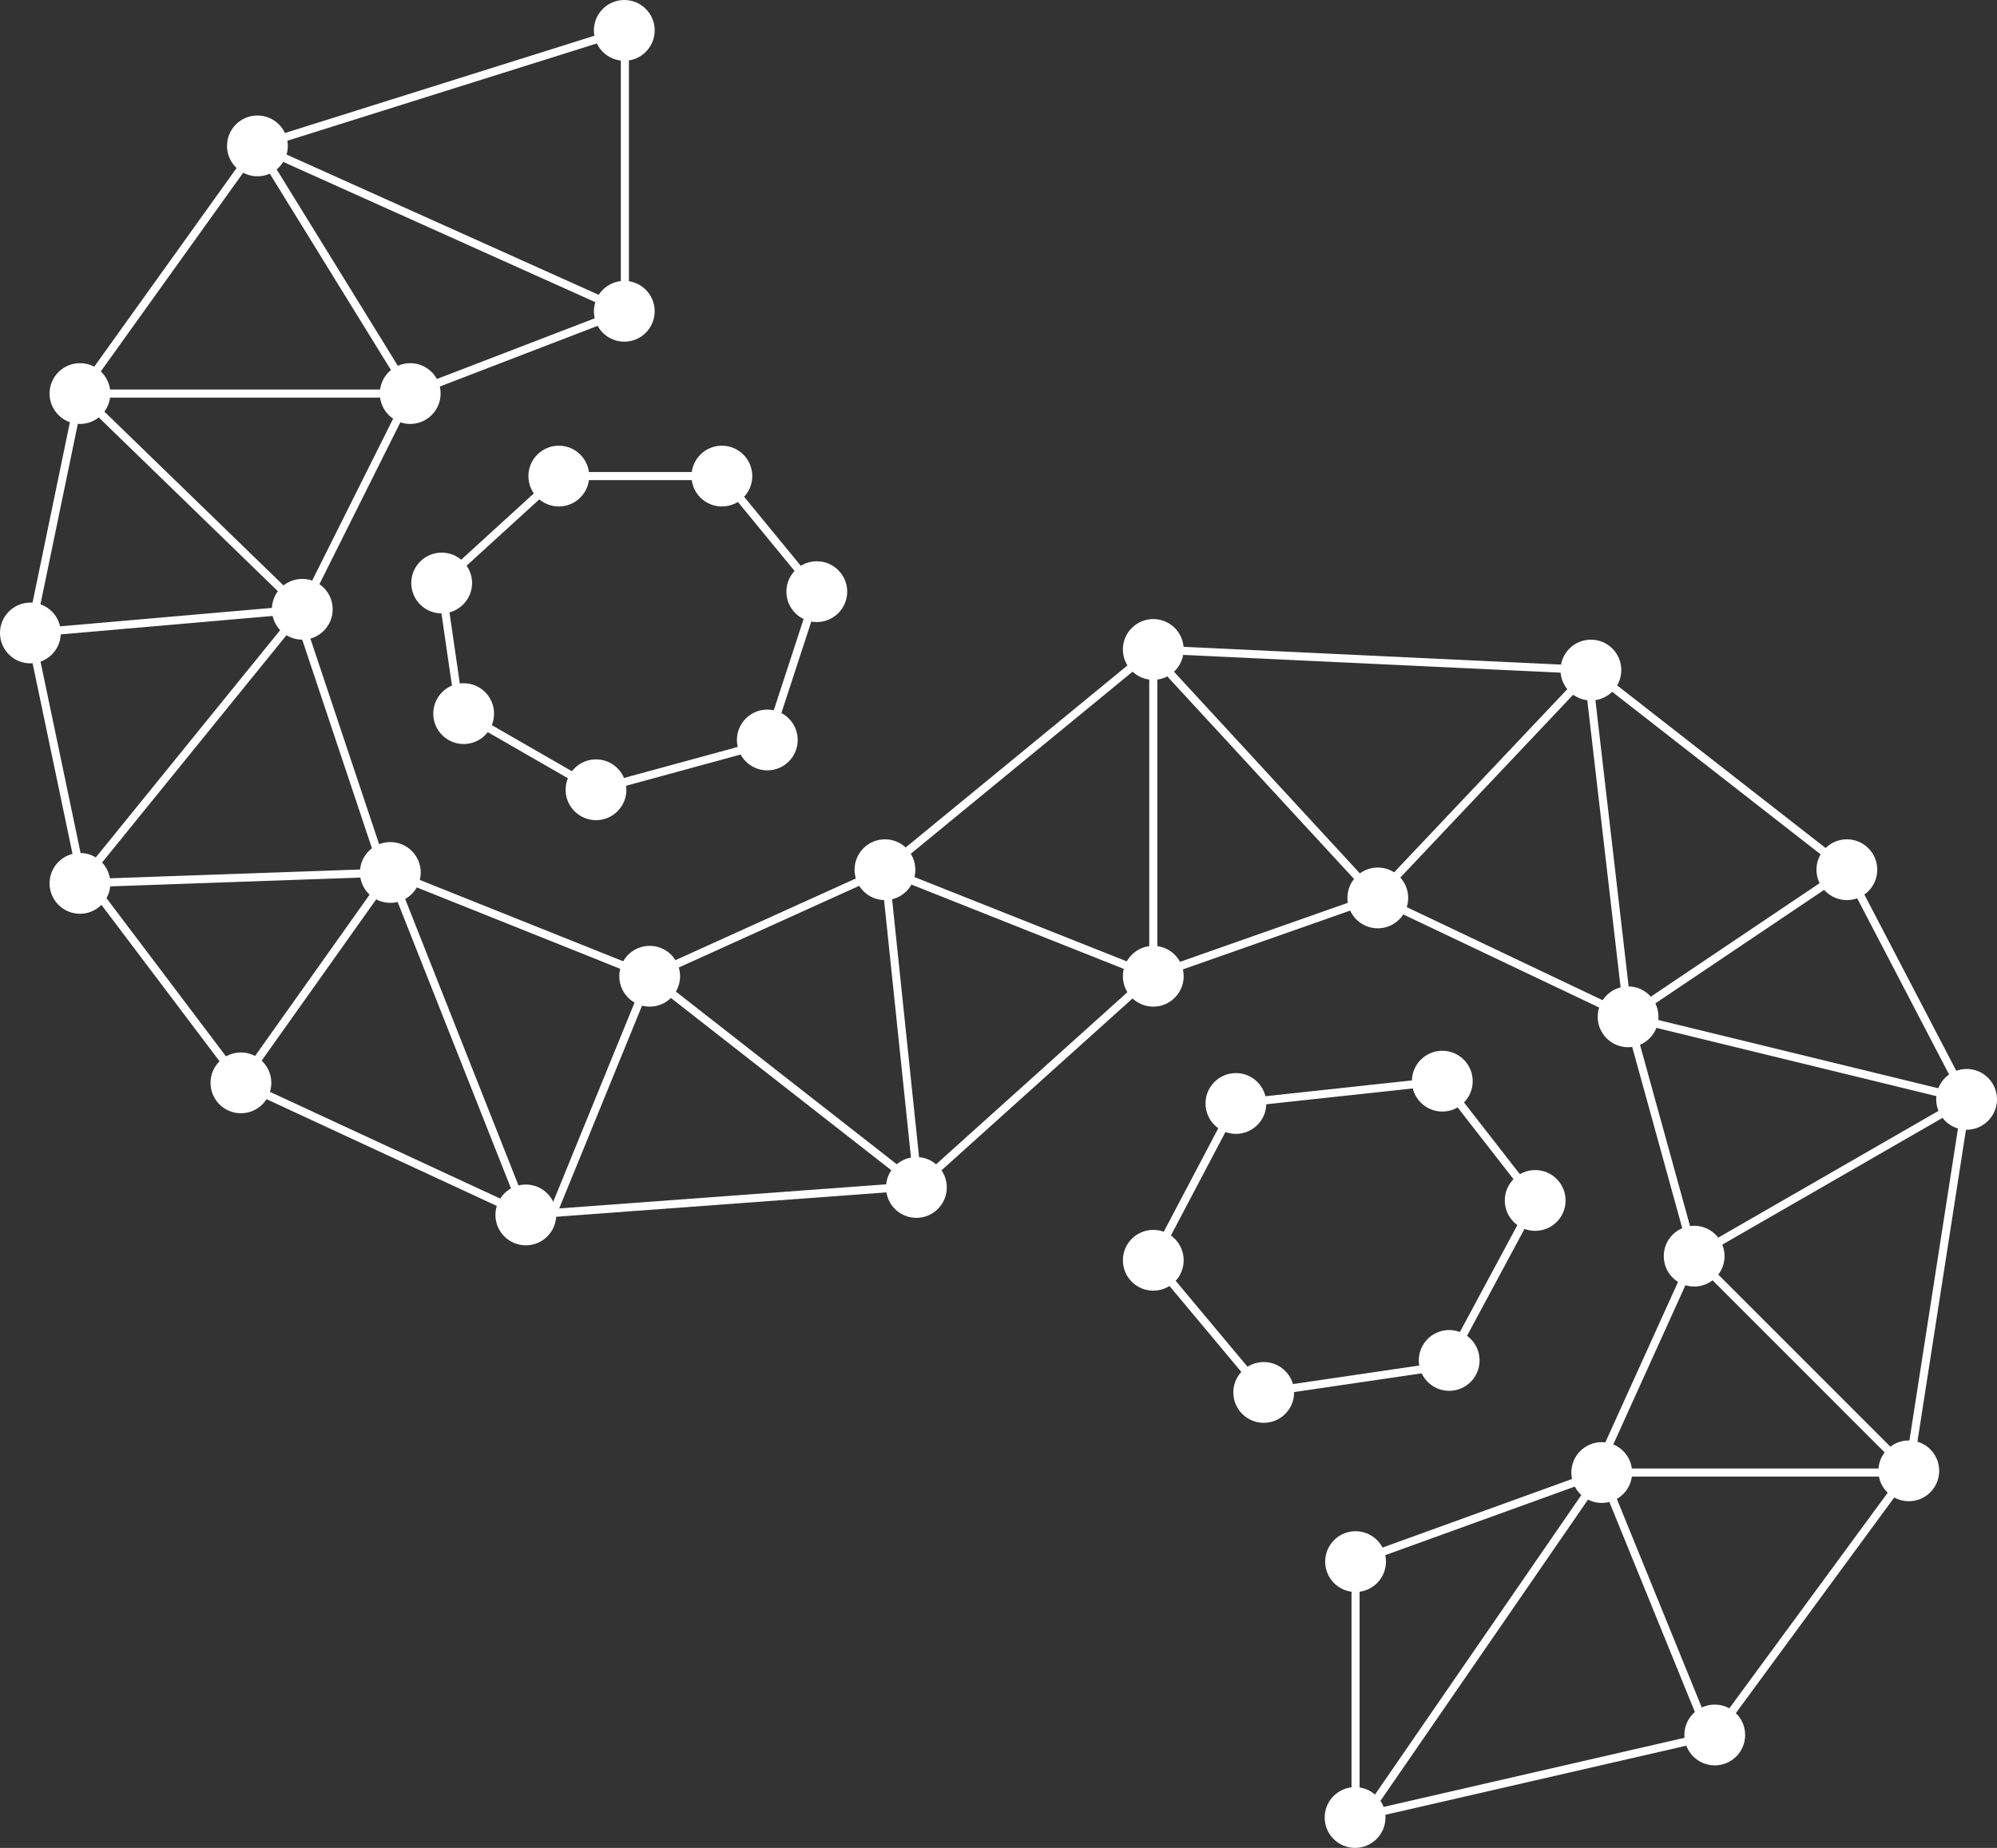 <svg xmlns="http://www.w3.org/2000/svg" viewBox="0 0 247.01 228.62"><rect x="0" y="0" width="247.01" height="228.62" fill="#333333" stroke="none"/><defs><style>.cls-1{fill:#fff;stroke:#fff;stroke-miterlimit:10;}</style></defs><g id="Calque_2" data-name="Calque 2"><g id="Calque_1-2" data-name="Calque 1"><g id="Calque_2-2" data-name="Calque 2"><g id="Calque_1-2-2" data-name="Calque 1-2"><line class="cls-1" x1="77.29" y1="3.76" x2="31.84" y2="18.05"/><line class="cls-1" x1="9.89" y1="48.69" x2="31.84" y2="18.05"/><line class="cls-1" x1="3.76" y1="78.31" x2="9.89" y2="48.69"/><line class="cls-1" x1="9.89" y1="107.6" x2="3.76" y2="78.31"/><line class="cls-1" x1="29.8" y1="133.97" x2="9.89" y2="107.6"/><line class="cls-1" x1="65.04" y1="150.31" x2="29.8" y2="133.97"/><line class="cls-1" x1="113.55" y1="146.73" x2="65.04" y2="150.31"/><line class="cls-1" x1="142.39" y1="120.78" x2="113.55" y2="146.73"/><line class="cls-1" x1="170.23" y1="110.99" x2="142.39" y2="120.78"/><line class="cls-1" x1="201.38" y1="125.8" x2="170.23" y2="110.99"/><line class="cls-1" x1="209.55" y1="155.41" x2="201.38" y2="125.8"/><line class="cls-1" x1="197.29" y1="182.48" x2="209.55" y2="155.41"/><line class="cls-1" x1="167.67" y1="193.2" x2="197.29" y2="182.48"/><line class="cls-1" x1="167.67" y1="224.86" x2="167.67" y2="193.2"/><line class="cls-1" x1="212.1" y1="214.65" x2="167.67" y2="224.86"/><line class="cls-1" x1="236.1" y1="181.97" x2="212.1" y2="214.65"/><line class="cls-1" x1="243.25" y1="136.01" x2="236.1" y2="181.97"/><line class="cls-1" x1="228.44" y1="107.6" x2="243.25" y2="136.01"/><line class="cls-1" x1="196.78" y1="82.9" x2="228.44" y2="107.6"/><line class="cls-1" x1="142.65" y1="80.35" x2="196.78" y2="82.9"/><line class="cls-1" x1="109.46" y1="107.6" x2="142.65" y2="80.35"/><line class="cls-1" x1="80.36" y1="120.78" x2="109.46" y2="107.6"/><line class="cls-1" x1="47.42" y1="107.6" x2="80.36" y2="120.78"/><line class="cls-1" x1="36.95" y1="76.27" x2="47.42" y2="107.6"/><line class="cls-1" x1="50.74" y1="48.69" x2="36.95" y2="76.27"/><line class="cls-1" x1="77.29" y1="38.48" x2="50.74" y2="48.69"/><line class="cls-1" x1="77.29" y1="3.76" x2="77.29" y2="38.48"/><line class="cls-1" x1="54.57" y1="72.18" x2="69.12" y2="58.9"/><line class="cls-1" x1="89.29" y1="58.9" x2="69.12" y2="58.9"/><line class="cls-1" x1="101.03" y1="73.2" x2="89.29" y2="58.9"/><line class="cls-1" x1="94.91" y1="91.93" x2="101.03" y2="73.2"/><line class="cls-1" x1="73.72" y1="97.71" x2="94.91" y2="91.93"/><line class="cls-1" x1="56.87" y1="88.01" x2="73.72" y2="97.71"/><line class="cls-1" x1="54.57" y1="72.18" x2="56.87" y2="88.01"/><line class="cls-1" x1="142.65" y1="155.92" x2="152.87" y2="136.52"/><line class="cls-1" x1="178.4" y1="133.76" x2="152.87" y2="136.52"/><line class="cls-1" x1="189.89" y1="148.52" x2="178.4" y2="133.76"/><line class="cls-1" x1="178.91" y1="168.95" x2="189.89" y2="148.52"/><line class="cls-1" x1="156.31" y1="172.27" x2="178.91" y2="168.95"/><line class="cls-1" x1="142.65" y1="155.92" x2="156.31" y2="172.27"/><circle class="cls-1" cx="77.22" cy="3.76" r="3.26"/><circle class="cls-1" cx="31.84" cy="18.05" r="3.26"/><circle class="cls-1" cx="77.22" cy="38.51" r="3.26"/><circle class="cls-1" cx="50.74" cy="48.69" r="3.26"/><circle class="cls-1" cx="37.39" cy="75.38" r="3.26"/><circle class="cls-1" cx="9.89" cy="48.69" r="3.26"/><circle class="cls-1" cx="3.76" cy="78.31" r="3.26"/><circle class="cls-1" cx="29.8" cy="133.97" r="3.26"/><circle class="cls-1" cx="48.28" cy="107.94" r="3.26"/><circle class="cls-1" cx="80.36" cy="120.78" r="3.26"/><circle class="cls-1" cx="65.04" cy="150.31" r="3.26"/><circle class="cls-1" cx="73.72" cy="97.71" r="3.26"/><circle class="cls-1" cx="57.35" cy="88.29" r="3.26"/><circle class="cls-1" cx="109.46" cy="107.6" r="3.26"/><circle class="cls-1" cx="54.63" cy="72.13" r="3.26"/><circle class="cls-1" cx="69.12" cy="58.9" r="3.26"/><circle class="cls-1" cx="89.29" cy="58.9" r="3.26"/><circle class="cls-1" cx="101.03" cy="73.2" r="3.26"/><circle class="cls-1" cx="94.91" cy="91.55" r="3.26"/><circle class="cls-1" cx="142.65" cy="80.35" r="3.26"/><circle class="cls-1" cx="196.78" cy="82.9" r="3.26"/><circle class="cls-1" cx="228.44" cy="107.6" r="3.26"/><circle class="cls-1" cx="113.35" cy="146.91" r="3.26"/><circle class="cls-1" cx="142.65" cy="120.78" r="3.26"/><circle class="cls-1" cx="170.42" cy="111.09" r="3.26"/><circle class="cls-1" cx="201.38" cy="125.8" r="3.26"/><circle class="cls-1" cx="152.87" cy="136.52" r="3.26"/><circle class="cls-1" cx="142.65" cy="155.92" r="3.26"/><circle class="cls-1" cx="178.4" cy="133.76" r="3.26"/><circle class="cls-1" cx="189.89" cy="148.52" r="3.26"/><circle class="cls-1" cx="179.25" cy="168.31" r="3.26"/><circle class="cls-1" cx="156.31" cy="172.27" r="3.26"/><circle class="cls-1" cx="209.55" cy="155.41" r="3.26"/><circle class="cls-1" cx="243.25" cy="136.01" r="3.26"/><circle class="cls-1" cx="236.1" cy="181.97" r="3.26"/><circle class="cls-1" cx="198.12" cy="182.18" r="3.26"/><circle class="cls-1" cx="167.67" cy="193.2" r="3.26"/><circle class="cls-1" cx="167.61" cy="224.86" r="3.26"/><circle class="cls-1" cx="212.1" cy="214.65" r="3.26"/><line class="cls-1" x1="31.84" y1="18.05" x2="50.74" y2="48.69"/><line class="cls-1" x1="9.89" y1="48.69" x2="50.74" y2="48.69"/><line class="cls-1" x1="3.76" y1="78.31" x2="37.39" y2="75.38"/><line class="cls-1" x1="9.89" y1="48.69" x2="37.39" y2="75.38"/><circle class="cls-1" cx="9.89" cy="109.29" r="3.26"/><line class="cls-1" x1="31.84" y1="18.05" x2="77.29" y2="38.48"/><line class="cls-1" x1="9.89" y1="109.29" x2="37.39" y2="75.38"/><line class="cls-1" x1="29.8" y1="133.97" x2="48.28" y2="107.94"/><line class="cls-1" x1="9.89" y1="109.29" x2="48.28" y2="107.94"/><line class="cls-1" x1="65.04" y1="150.31" x2="48.28" y2="107.94"/><line class="cls-1" x1="80.36" y1="120.78" x2="68.3" y2="150.31"/><line class="cls-1" x1="113.55" y1="146.73" x2="80.36" y2="120.78"/><line class="cls-1" x1="109.46" y1="107.6" x2="113.55" y2="146.73"/><line class="cls-1" x1="142.65" y1="120.78" x2="109.46" y2="107.6"/><line class="cls-1" x1="142.65" y1="80.35" x2="142.65" y2="122.54"/><line class="cls-1" x1="170.23" y1="110.99" x2="140.11" y2="78.31"/><line class="cls-1" x1="196.78" y1="82.9" x2="170.23" y2="110.99"/><line class="cls-1" x1="201.38" y1="125.8" x2="196.78" y2="86.16"/><line class="cls-1" x1="228.44" y1="107.6" x2="201.38" y2="125.8"/><line class="cls-1" x1="243.25" y1="136.01" x2="201.38" y2="125.8"/><line class="cls-1" x1="209.55" y1="155.41" x2="243.25" y2="136.01"/><line class="cls-1" x1="236.1" y1="181.97" x2="209.55" y2="155.41"/><line class="cls-1" x1="201.38" y1="182.18" x2="237.63" y2="182.18"/><line class="cls-1" x1="212.1" y1="216.52" x2="198.12" y2="182.18"/><line class="cls-1" x1="167.67" y1="226.39" x2="198.12" y2="182.18"/></g></g></g></g></svg>